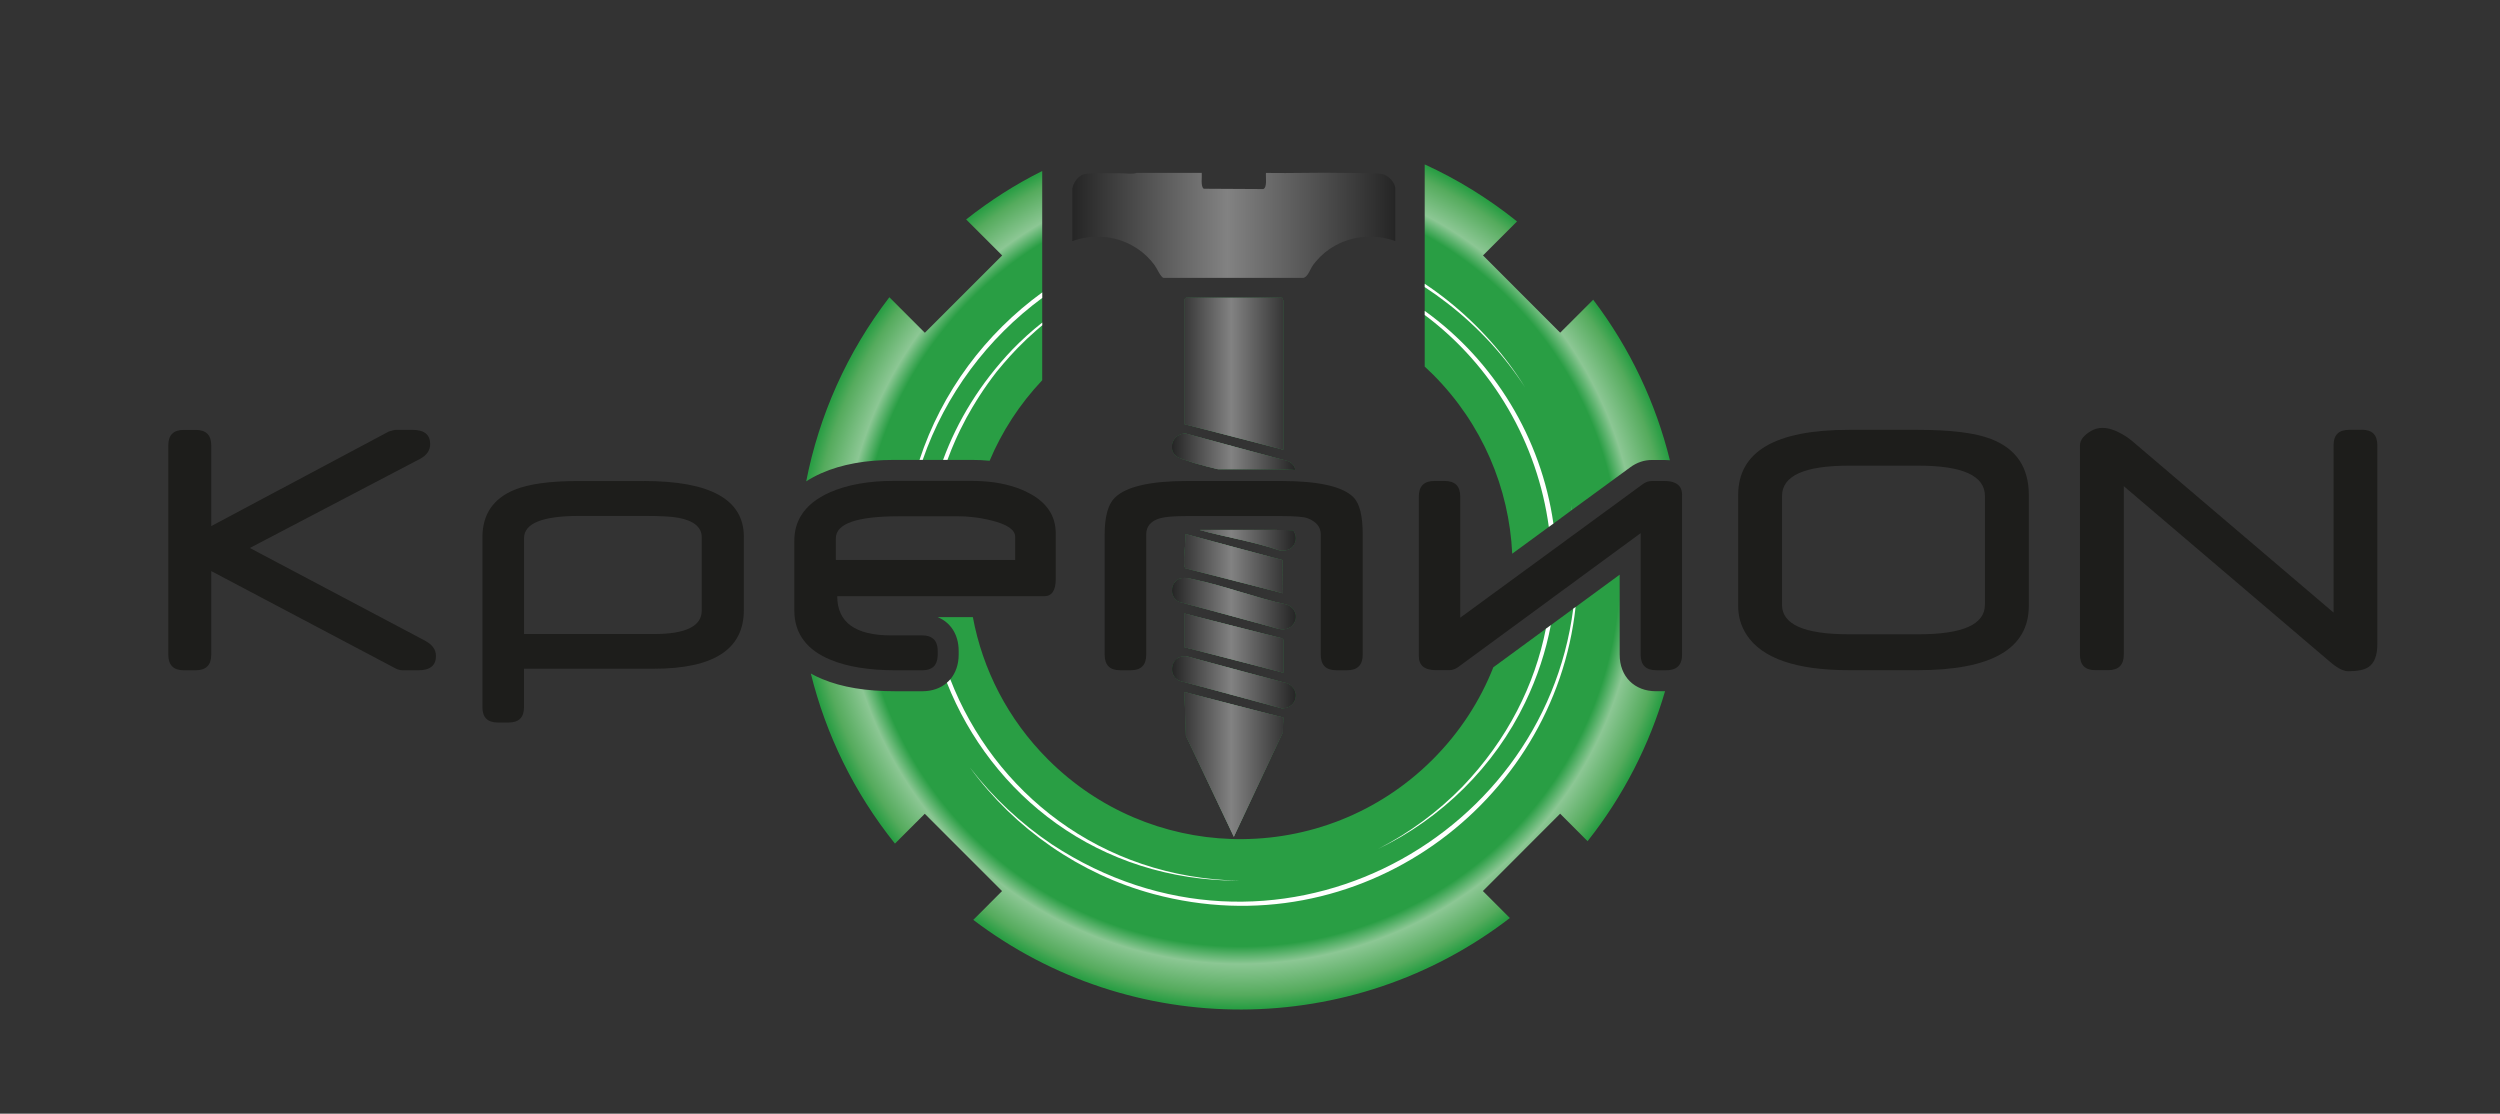 <?xml version="1.0" encoding="UTF-8"?>
<svg xmlns="http://www.w3.org/2000/svg" width="220" height="98" viewBox="0 0 220 98" fill="none">
  <rect x="0" y="0" width="220" height="98" fill="#333333" stroke="none"/>
  <path d="M91.692 28.648C91.529 28.788 91.366 28.921 91.207 29.065C90.649 29.55 90.106 30.06 89.589 30.592C89.474 30.707 89.363 30.829 89.252 30.947C89.112 31.092 88.979 31.236 88.846 31.384C88.661 31.583 88.484 31.787 88.31 31.994C88.103 32.234 87.903 32.474 87.704 32.718C87.164 33.417 86.658 34.123 86.196 34.841C86.107 34.974 86.026 35.111 85.941 35.244C85.678 35.665 85.427 36.09 85.191 36.519C85.098 36.678 85.01 36.834 84.932 36.996C84.78 37.277 84.636 37.562 84.496 37.843C84.407 38.021 84.326 38.194 84.245 38.376C84.185 38.498 84.13 38.62 84.078 38.742C83.956 39.011 83.842 39.281 83.731 39.555C83.605 39.862 83.491 40.165 83.38 40.472H85.512C86.052 40.472 86.58 40.494 87.087 40.546C88.162 37.995 89.707 35.588 91.714 33.462V28.629C91.714 28.629 91.695 28.644 91.684 28.651L91.692 28.648ZM140.198 26.377L137.297 29.276L130.504 22.48L133.498 19.485C130.959 17.448 128.228 15.773 125.374 14.468V32.26C125.615 32.478 125.851 32.704 126.088 32.94C130.471 37.325 132.803 42.986 133.076 48.725L136.299 46.366L136.702 46.074L138.328 44.879L138.335 44.872L143.469 41.119C144.034 40.701 144.688 40.479 145.368 40.479H146.473C146.64 40.479 146.799 40.487 146.95 40.502C145.712 35.484 143.461 30.67 140.202 26.377H140.198ZM145.745 60.83C143.824 60.83 142.53 59.536 142.53 57.613V50.57L138.657 53.413H138.653L138.45 53.561L136.473 55.014L136.037 55.332L131.413 58.722C130.249 61.673 128.468 64.442 126.084 66.827C121.324 71.589 115.056 73.93 108.818 73.841C108.655 73.841 108.489 73.837 108.326 73.83C102.476 73.63 96.684 71.297 92.216 66.823C88.672 63.278 86.466 58.892 85.612 54.308H82.515C83.657 54.773 84.363 55.853 84.363 57.277V57.609C84.363 58.482 84.093 59.229 83.627 59.78C83.535 59.891 83.431 59.987 83.328 60.079C82.777 60.56 82.034 60.83 81.159 60.83H78.816C76.203 60.83 74.096 60.479 72.366 59.761C72.001 59.61 71.664 59.447 71.354 59.27C72.677 64.616 75.142 69.733 78.756 74.237L81.38 71.612L88.18 78.415L85.649 80.948C99.575 91.522 118.988 91.467 132.866 80.785L130.493 78.411L137.293 71.604L139.707 74.022C142.881 70.014 145.154 65.522 146.525 60.826H145.745V60.83ZM85.021 19.312L88.192 22.48L81.388 29.284L78.265 26.159C74.517 31.032 72.078 36.59 70.947 42.358C71.346 42.099 71.794 41.855 72.3 41.633C74.059 40.86 76.199 40.472 78.668 40.472H85.512C86.052 40.472 86.58 40.494 87.087 40.546C88.162 37.995 89.707 35.588 91.714 33.462V15.049C89.374 16.217 87.127 17.644 85.017 19.315L85.021 19.312ZM91.692 28.648C91.529 28.788 91.366 28.921 91.207 29.065C90.649 29.55 90.106 30.06 89.589 30.592C89.474 30.707 89.363 30.829 89.252 30.947C89.112 31.092 88.979 31.236 88.846 31.384C88.661 31.583 88.484 31.787 88.31 31.994C88.103 32.234 87.903 32.474 87.704 32.718C87.164 33.417 86.658 34.123 86.196 34.841C86.107 34.974 86.026 35.111 85.941 35.244C85.678 35.665 85.427 36.09 85.191 36.519C85.098 36.678 85.01 36.834 84.932 36.996C84.78 37.277 84.636 37.562 84.496 37.843C84.407 38.021 84.326 38.194 84.245 38.376C84.185 38.498 84.13 38.62 84.078 38.742C83.956 39.011 83.842 39.281 83.731 39.555C83.605 39.862 83.491 40.165 83.38 40.472H85.512C86.052 40.472 86.58 40.494 87.087 40.546C88.162 37.995 89.707 35.588 91.714 33.462V28.629C91.714 28.629 91.695 28.644 91.684 28.651L91.692 28.648Z" fill="url(#paint0_radial_1110_93)"></path>
  <path d="M83.384 40.468H82.992C84.249 37.037 86.255 33.739 89.087 30.763C89.911 29.912 90.787 29.117 91.718 28.385V28.625C91.718 28.625 91.699 28.64 91.688 28.648C91.522 28.781 91.363 28.921 91.204 29.066C90.646 29.55 90.103 30.06 89.585 30.593C89.471 30.707 89.36 30.829 89.249 30.947C89.109 31.092 88.976 31.236 88.843 31.384C88.658 31.583 88.48 31.787 88.307 31.994C88.1 32.234 87.9 32.474 87.701 32.718C87.161 33.417 86.655 34.123 86.193 34.841C86.104 34.974 86.023 35.111 85.938 35.244C85.675 35.665 85.424 36.09 85.188 36.519C85.095 36.678 85.006 36.834 84.929 36.996C84.777 37.277 84.633 37.562 84.493 37.843C84.404 38.021 84.323 38.194 84.241 38.376C84.182 38.498 84.127 38.62 84.075 38.742C83.953 39.011 83.838 39.281 83.728 39.555C83.602 39.862 83.487 40.165 83.376 40.472L83.384 40.468Z" fill="white"></path>
  <path d="M109.147 77.502C96.603 77.542 87.22 69.911 83.328 60.079C83.435 59.987 83.535 59.891 83.627 59.78C87.445 69.633 96.795 77.28 109.143 77.502H109.147Z" fill="white"></path>
  <path d="M136.036 55.332L136.472 55.014C136.036 57.303 135.289 59.588 134.21 61.828C131.516 67.437 126.867 72.029 121.268 74.706C124.017 73.301 126.53 71.442 128.681 69.242C132.687 65.064 135.064 60.249 136.036 55.332Z" fill="white"></path>
  <path d="M125.375 27.72V27.357C131.499 31.753 135.634 38.579 136.699 46.074L136.296 46.366C135.305 39.045 131.41 32.223 125.375 27.72Z" fill="white"></path>
  <path d="M91.717 25.727V26.218C86.924 29.75 83.195 34.7 81.199 40.468H80.918C82.88 34.482 86.735 29.346 91.721 25.727H91.717Z" fill="white"></path>
  <path d="M134.215 34.101C132.356 31.243 130.006 28.71 127.312 26.644C126.687 26.159 126.04 25.697 125.375 25.265V24.972C126.088 25.446 126.776 25.948 127.441 26.481C130.113 28.618 132.415 31.206 134.215 34.101Z" fill="white"></path>
  <path d="M138.329 44.883C138.309 44.743 138.286 44.602 138.258 44.462C138.29 44.602 138.313 44.735 138.337 44.872L138.329 44.879V44.883Z" fill="white"></path>
  <path d="M138.652 53.413C136.771 70.724 119.586 83.543 101.488 78.67C95.05 76.936 89.292 72.935 85.367 67.559C87.385 70.184 89.835 72.473 92.581 74.314C111.806 86.926 135.777 74.296 138.445 53.565L138.649 53.417L138.652 53.413Z" fill="white"></path>
  <path d="M122.784 16.601V21.219C121.172 20.617 119.383 20.717 117.872 21.419C117.728 21.486 117.591 21.56 117.451 21.637C116.83 21.985 116.272 22.443 115.806 23.002C115.769 23.042 115.732 23.087 115.699 23.131C115.643 23.201 115.588 23.271 115.536 23.345C115.296 23.682 115.082 24.403 114.675 24.455H102.387C102.15 24.403 101.799 23.604 101.611 23.345C101.186 22.761 100.672 22.273 100.099 21.889C99.951 21.793 99.8 21.7 99.644 21.611C98.07 20.739 96.141 20.576 94.363 21.223V16.605C94.437 16.102 94.895 15.429 95.417 15.326C96.122 15.181 97.797 15.27 98.639 15.248C99.086 15.237 99.563 15.363 100.055 15.211H105.754C105.787 15.529 105.639 16.431 105.931 16.609L111.164 16.638C111.537 16.513 111.367 15.544 111.404 15.219C113.688 15.259 115.98 15.163 118.264 15.215C119.221 15.237 120.695 15.2 121.582 15.307C122.14 15.374 122.787 16.058 122.787 16.612L122.784 16.601Z" fill="url(#paint1_linear_1110_93)"></path>
  <path d="M112.928 26.433V39.57L104.229 37.325V26.34L104.362 26.207H112.832C112.806 26.296 112.925 26.403 112.925 26.433H112.928Z" fill="#299E44"></path>
  <path d="M112.928 63.145L112.884 64.45L108.819 73.116L108.578 73.634L108.331 73.109L104.365 64.757L104.229 60.9L112.928 63.145Z" fill="#299E44"></path>
  <path d="M112.928 56.282V59.196L104.229 56.951V53.993L112.777 56.164L112.928 56.282Z" fill="#299E44"></path>
  <path d="M112.883 52.2L104.32 50.008C104.043 49.793 104.39 47.478 104.324 46.998L112.842 49.283L112.883 52.2Z" fill="#299E44"></path>
  <path d="M112.804 62.331L103.897 59.931C102.825 59.58 102.958 57.968 104.026 57.779C104.222 57.746 104.407 57.743 104.596 57.802L113.284 60.139C114.485 60.715 114.116 62.327 112.804 62.331Z" fill="#299E44"></path>
  <path d="M113.978 41.341C113.456 41.304 112.902 41.289 112.311 41.289H107.177C106.848 41.211 106.527 41.13 106.202 41.049C105.466 40.86 104.757 40.646 104.069 40.402C103.881 40.335 103.593 40.217 103.456 40.076C102.724 39.355 103.349 38.124 104.343 38.154L113.309 40.575C113.571 40.686 113.756 40.853 113.863 41.049C113.918 41.141 113.955 41.237 113.978 41.341Z" fill="#299E44"></path>
  <path d="M113.875 47.9C113.834 47.985 113.771 48.063 113.705 48.133C113.409 48.432 112.947 48.499 112.544 48.414C110.368 47.663 107.843 47.272 105.574 46.636H112.308C113.139 46.636 113.579 46.665 113.79 46.691C113.827 46.739 113.856 46.78 113.875 46.824C114.052 47.153 114.063 47.564 113.875 47.9Z" fill="#299E44"></path>
  <path d="M113.875 54.807C113.653 55.206 113.18 55.483 112.53 55.336L103.782 52.962C102.825 52.525 102.995 51.047 104.026 50.873C104.381 50.817 104.691 50.921 105.035 50.987C107.744 51.542 110.508 52.611 113.221 53.206C113.539 53.331 113.753 53.524 113.879 53.753C114.075 54.086 114.06 54.485 113.879 54.807H113.875Z" fill="#299E44"></path>
  <path d="M112.928 26.433V39.57L104.229 37.325V26.34L104.362 26.207H112.832C112.806 26.296 112.925 26.403 112.925 26.433H112.928Z" fill="url(#paint2_linear_1110_93)"></path>
  <path d="M112.928 26.433V39.57L104.229 37.325V26.34L104.362 26.207H112.832C112.806 26.296 112.925 26.403 112.925 26.433H112.928Z" fill="url(#paint3_linear_1110_93)"></path>
  <path d="M112.928 63.145L112.884 64.45L108.819 73.116L108.578 73.634L108.331 73.109L104.365 64.757L104.229 60.9L112.928 63.145Z" fill="url(#paint4_linear_1110_93)"></path>
  <path d="M112.928 63.145L112.884 64.45L108.819 73.116L108.578 73.634L108.331 73.109L104.365 64.757L104.229 60.9L112.928 63.145Z" fill="url(#paint5_linear_1110_93)"></path>
  <path d="M112.928 56.282V59.196L104.229 56.951V53.993L112.777 56.164L112.928 56.282Z" fill="url(#paint6_linear_1110_93)"></path>
  <path d="M112.928 56.282V59.196L104.229 56.951V53.993L112.777 56.164L112.928 56.282Z" fill="url(#paint7_linear_1110_93)"></path>
  <path d="M112.883 52.2L104.32 50.008C104.043 49.793 104.39 47.478 104.324 46.998L112.842 49.283L112.883 52.2Z" fill="url(#paint8_linear_1110_93)"></path>
  <path d="M112.883 52.2L104.32 50.008C104.043 49.793 104.39 47.478 104.324 46.998L112.842 49.283L112.883 52.2Z" fill="url(#paint9_linear_1110_93)"></path>
  <path d="M112.804 62.331L103.897 59.931C102.825 59.58 102.958 57.968 104.026 57.779C104.222 57.746 104.407 57.743 104.596 57.802L113.284 60.139C114.485 60.715 114.116 62.327 112.804 62.331Z" fill="url(#paint10_linear_1110_93)"></path>
  <path d="M112.804 62.331L103.897 59.931C102.825 59.58 102.958 57.968 104.026 57.779C104.222 57.746 104.407 57.743 104.596 57.802L113.284 60.139C114.485 60.715 114.116 62.327 112.804 62.331Z" fill="url(#paint11_linear_1110_93)"></path>
  <path d="M113.978 41.341C113.456 41.304 112.902 41.289 112.311 41.289H107.177C106.848 41.211 106.527 41.13 106.202 41.049C105.466 40.86 104.757 40.646 104.069 40.402C103.881 40.335 103.593 40.217 103.456 40.076C102.724 39.355 103.349 38.124 104.343 38.154L113.309 40.575C113.571 40.686 113.756 40.853 113.863 41.049C113.918 41.141 113.955 41.237 113.978 41.341Z" fill="url(#paint12_linear_1110_93)"></path>
  <path d="M113.978 41.341C113.456 41.304 112.902 41.289 112.311 41.289H107.177C106.848 41.211 106.527 41.13 106.202 41.049C105.466 40.86 104.757 40.646 104.069 40.402C103.881 40.335 103.593 40.217 103.456 40.076C102.724 39.355 103.349 38.124 104.343 38.154L113.309 40.575C113.571 40.686 113.756 40.853 113.863 41.049C113.918 41.141 113.955 41.237 113.978 41.341Z" fill="url(#paint13_linear_1110_93)"></path>
  <path d="M113.875 47.9C113.834 47.985 113.771 48.063 113.705 48.133C113.409 48.432 112.947 48.499 112.544 48.414C110.368 47.663 107.843 47.272 105.574 46.636H112.308C113.139 46.636 113.579 46.665 113.79 46.691C113.827 46.739 113.856 46.78 113.875 46.824C114.052 47.153 114.063 47.564 113.875 47.9Z" fill="url(#paint14_linear_1110_93)"></path>
  <path d="M113.875 47.9C113.834 47.985 113.771 48.063 113.705 48.133C113.409 48.432 112.947 48.499 112.544 48.414C110.368 47.663 107.843 47.272 105.574 46.636H112.308C113.139 46.636 113.579 46.665 113.79 46.691C113.827 46.739 113.856 46.78 113.875 46.824C114.052 47.153 114.063 47.564 113.875 47.9Z" fill="url(#paint15_linear_1110_93)"></path>
  <path d="M113.875 54.807C113.653 55.206 113.18 55.483 112.53 55.336L103.782 52.962C102.825 52.525 102.995 51.047 104.026 50.873C104.381 50.817 104.691 50.921 105.035 50.987C107.744 51.542 110.508 52.611 113.221 53.206C113.539 53.331 113.753 53.524 113.879 53.753C114.075 54.086 114.06 54.485 113.879 54.807H113.875Z" fill="url(#paint16_linear_1110_93)"></path>
  <path d="M113.875 54.807C113.653 55.206 113.18 55.483 112.53 55.336L103.782 52.962C102.825 52.525 102.995 51.047 104.026 50.873C104.381 50.817 104.691 50.921 105.035 50.987C107.744 51.542 110.508 52.611 113.221 53.206C113.539 53.331 113.753 53.524 113.879 53.753C114.075 54.086 114.06 54.485 113.879 54.807H113.875Z" fill="url(#paint17_linear_1110_93)"></path>
  <path d="M37.441 56.4L21.986 48.222L36.939 40.394C37.549 40.076 37.855 39.636 37.855 39.085C37.855 38.25 37.338 37.828 36.307 37.828H34.855C34.721 37.828 34.507 37.88 34.211 37.976L18.59 46.295V39.185C18.59 38.279 18.131 37.832 17.218 37.832H16.172C15.267 37.832 14.812 38.279 14.812 39.185V57.617C14.812 58.526 15.267 58.985 16.172 58.985H17.218C18.135 58.985 18.59 58.526 18.59 57.617V50.255L34.803 58.819C35.01 58.929 35.228 58.985 35.446 58.985H36.813C37.848 58.985 38.365 58.563 38.365 57.728C38.365 57.177 38.055 56.737 37.441 56.404V56.4Z" fill="#1D1D1B"></path>
  <path d="M56.652 42.332H50.817C48.4 42.332 46.559 42.587 45.306 43.09C43.407 43.862 42.453 45.26 42.453 47.282V62.231C42.453 63.133 42.9 63.581 43.806 63.581H44.763C45.665 63.581 46.112 63.133 46.112 62.231V58.848H57.543C62.82 58.848 65.459 57.129 65.459 53.683V47.231C65.459 43.962 62.525 42.328 56.648 42.328L56.652 42.332ZM61.752 53.731C61.752 55.103 60.352 55.794 57.547 55.794H46.116V47.36C46.116 46.051 47.738 45.401 50.983 45.401H56.689C58.127 45.401 59.136 45.456 59.709 45.567C61.072 45.83 61.752 46.399 61.752 47.282V53.734V53.731Z" fill="#1D1D1B"></path>
  <path d="M90.286 43.256C89.177 42.735 87.888 42.428 86.417 42.346C86.125 42.328 85.825 42.317 85.515 42.317H78.67C76.453 42.317 74.576 42.65 73.046 43.319C71.844 43.851 70.991 44.539 70.477 45.401C70.093 46.04 69.9 46.769 69.9 47.593V53.716C69.9 54.766 70.189 55.661 70.769 56.404C71.29 57.084 72.066 57.639 73.086 58.06C74.568 58.674 76.483 58.985 78.822 58.985H81.165C82.03 58.985 82.477 58.563 82.514 57.731C82.518 57.691 82.518 57.657 82.518 57.617V57.284C82.518 56.781 82.377 56.415 82.107 56.197C81.886 56.008 81.572 55.916 81.165 55.916H78.43C75.263 55.916 73.677 54.766 73.677 52.466H91.886C92.566 52.466 92.906 51.964 92.906 50.95V46.942C92.906 45.316 92.034 44.084 90.286 43.263V43.256ZM89.34 49.275H73.555V47.371C73.555 46.081 75.4 45.434 79.084 45.434H84.395C84.787 45.434 85.19 45.456 85.6 45.508C86.128 45.563 86.672 45.659 87.226 45.796C88.634 46.14 89.336 46.621 89.336 47.242V49.275H89.34Z" fill="#1D1D1B"></path>
  <path d="M119.11 43.766C118.168 42.809 116.042 42.328 112.746 42.328H104.449C101.215 42.328 99.097 42.82 98.1 43.8C97.508 44.384 97.209 45.467 97.209 47.064V57.613C97.209 58.523 97.664 58.981 98.562 58.981H99.519C100.421 58.981 100.868 58.523 100.868 57.613V47.035C100.868 46.31 101.285 45.833 102.106 45.6C102.546 45.478 103.329 45.415 104.464 45.415H112.746C113.965 45.415 114.734 45.482 115.052 45.6C115.832 45.896 116.227 46.369 116.227 47.02V57.613C116.227 58.523 116.682 58.981 117.595 58.981H118.552C119.461 58.981 119.919 58.523 119.919 57.613V47.035C119.919 45.397 119.649 44.306 119.11 43.77V43.766Z" fill="#1D1D1B"></path>
  <path d="M147.383 42.487C147.146 42.38 146.843 42.328 146.474 42.328H145.369C145.081 42.328 144.814 42.42 144.559 42.609L138.639 46.942L138.58 46.983L136.917 48.203L136.506 48.503L133.077 51.01L128.501 54.356V43.692C128.501 42.783 128.043 42.324 127.134 42.324H126.225C125.316 42.324 124.857 42.783 124.857 43.692V57.735C124.857 58.563 125.36 58.974 126.373 58.974H127.515C127.796 58.974 128.062 58.885 128.306 58.711L132.389 55.716L136.418 52.758L136.843 52.444L138.668 51.109L138.82 50.995L144.378 46.916V57.613C144.378 58.523 144.837 58.981 145.746 58.981H146.655C146.784 58.981 146.91 58.974 147.021 58.948C147.686 58.841 148.022 58.393 148.022 57.613V43.537C148.022 43.02 147.808 42.668 147.379 42.487H147.383Z" fill="#1D1D1B"></path>
  <path d="M175.218 38.634C173.836 38.094 171.674 37.825 168.74 37.825H162.719C156.211 37.825 152.959 39.74 152.959 43.567V53.317C152.959 54.252 153.203 55.095 153.698 55.857C155.051 57.938 158.066 58.977 162.738 58.977H168.74C175.27 58.977 178.537 57.088 178.537 53.298V43.567C178.537 41.134 177.428 39.488 175.218 38.634ZM174.671 53.221C174.671 54.951 172.727 55.816 168.836 55.816H162.705C158.776 55.816 156.817 54.951 156.817 53.221V43.655C156.817 41.87 158.776 40.978 162.705 40.978H168.825C172.724 40.978 174.675 41.87 174.675 43.655V53.221H174.671Z" fill="#1D1D1B"></path>
  <path d="M207.845 37.825H206.721C205.812 37.825 205.354 38.272 205.354 39.178V53.908L187.592 38.779C187.359 38.579 187.089 38.394 186.783 38.22C186.132 37.847 185.545 37.654 185.016 37.654C184.65 37.654 184.321 37.743 184.026 37.917C183.364 38.305 183.035 38.73 183.035 39.208V57.606C183.035 58.515 183.482 58.974 184.384 58.974H185.526C186.435 58.974 186.894 58.515 186.894 57.602V42.783L204.881 58.105C205.213 58.382 205.409 58.545 205.476 58.586C205.923 58.911 206.318 59.07 206.644 59.07C207.479 59.07 208.081 58.944 208.447 58.689C208.95 58.338 209.205 57.672 209.205 56.696V39.167C209.205 38.265 208.746 37.817 207.837 37.817L207.845 37.825Z" fill="#1D1D1B"></path>
  <defs>
    <radialGradient id="paint0_radial_1110_93" cx="0" cy="0" r="1" gradientUnits="userSpaceOnUse" gradientTransform="translate(109.153 49.885) rotate(45.013) scale(38.696 38.696)">
      <stop offset="0.86" stop-color="#299E44"></stop>
      <stop offset="0.9" stop-color="#8CC794"></stop>
      <stop offset="0.97" stop-color="#55AB5D"></stop>
      <stop offset="1" stop-color="#299E44"></stop>
    </radialGradient>
    <linearGradient id="paint1_linear_1110_93" x1="94.367" y1="19.822" x2="122.784" y2="19.822" gradientUnits="userSpaceOnUse">
      <stop stop-color="#252525"></stop>
      <stop offset="0.48" stop-color="#828282"></stop>
      <stop offset="1" stop-color="#252525"></stop>
    </linearGradient>
    <linearGradient id="paint2_linear_1110_93" x1="103.135" y1="49.922" x2="114.015" y2="49.922" gradientUnits="userSpaceOnUse">
      <stop stop-color="#252525"></stop>
      <stop offset="0.48" stop-color="#828282"></stop>
      <stop offset="1" stop-color="#252525"></stop>
    </linearGradient>
    <linearGradient id="paint3_linear_1110_93" x1="103.135" y1="49.922" x2="114.015" y2="49.922" gradientUnits="userSpaceOnUse">
      <stop stop-color="#252525"></stop>
      <stop offset="0.48" stop-color="#828282"></stop>
      <stop offset="1" stop-color="#252525"></stop>
    </linearGradient>
    <linearGradient id="paint4_linear_1110_93" x1="103.135" y1="49.922" x2="114.015" y2="49.922" gradientUnits="userSpaceOnUse">
      <stop stop-color="#252525"></stop>
      <stop offset="0.48" stop-color="#828282"></stop>
      <stop offset="1" stop-color="#252525"></stop>
    </linearGradient>
    <linearGradient id="paint5_linear_1110_93" x1="103.135" y1="49.922" x2="114.015" y2="49.922" gradientUnits="userSpaceOnUse">
      <stop stop-color="#252525"></stop>
      <stop offset="0.48" stop-color="#828282"></stop>
      <stop offset="1" stop-color="#252525"></stop>
    </linearGradient>
    <linearGradient id="paint6_linear_1110_93" x1="103.135" y1="49.923" x2="114.015" y2="49.923" gradientUnits="userSpaceOnUse">
      <stop stop-color="#252525"></stop>
      <stop offset="0.48" stop-color="#828282"></stop>
      <stop offset="1" stop-color="#252525"></stop>
    </linearGradient>
    <linearGradient id="paint7_linear_1110_93" x1="103.135" y1="49.923" x2="114.015" y2="49.923" gradientUnits="userSpaceOnUse">
      <stop stop-color="#252525"></stop>
      <stop offset="0.48" stop-color="#828282"></stop>
      <stop offset="1" stop-color="#252525"></stop>
    </linearGradient>
    <linearGradient id="paint8_linear_1110_93" x1="103.134" y1="49.922" x2="114.014" y2="49.922" gradientUnits="userSpaceOnUse">
      <stop stop-color="#252525"></stop>
      <stop offset="0.48" stop-color="#828282"></stop>
      <stop offset="1" stop-color="#252525"></stop>
    </linearGradient>
    <linearGradient id="paint9_linear_1110_93" x1="103.134" y1="49.922" x2="114.014" y2="49.922" gradientUnits="userSpaceOnUse">
      <stop stop-color="#252525"></stop>
      <stop offset="0.48" stop-color="#828282"></stop>
      <stop offset="1" stop-color="#252525"></stop>
    </linearGradient>
    <linearGradient id="paint10_linear_1110_93" x1="103.136" y1="49.922" x2="114.016" y2="49.922" gradientUnits="userSpaceOnUse">
      <stop stop-color="#252525"></stop>
      <stop offset="0.48" stop-color="#828282"></stop>
      <stop offset="1" stop-color="#252525"></stop>
    </linearGradient>
    <linearGradient id="paint11_linear_1110_93" x1="103.136" y1="49.922" x2="114.016" y2="49.922" gradientUnits="userSpaceOnUse">
      <stop stop-color="#252525"></stop>
      <stop offset="0.48" stop-color="#828282"></stop>
      <stop offset="1" stop-color="#252525"></stop>
    </linearGradient>
    <linearGradient id="paint12_linear_1110_93" x1="103.134" y1="49.922" x2="114.014" y2="49.922" gradientUnits="userSpaceOnUse">
      <stop stop-color="#252525"></stop>
      <stop offset="0.48" stop-color="#828282"></stop>
      <stop offset="1" stop-color="#252525"></stop>
    </linearGradient>
    <linearGradient id="paint13_linear_1110_93" x1="103.134" y1="49.922" x2="114.014" y2="49.922" gradientUnits="userSpaceOnUse">
      <stop stop-color="#252525"></stop>
      <stop offset="0.48" stop-color="#828282"></stop>
      <stop offset="1" stop-color="#252525"></stop>
    </linearGradient>
    <linearGradient id="paint14_linear_1110_93" x1="103.135" y1="49.922" x2="114.015" y2="49.922" gradientUnits="userSpaceOnUse">
      <stop stop-color="#252525"></stop>
      <stop offset="0.48" stop-color="#828282"></stop>
      <stop offset="1" stop-color="#252525"></stop>
    </linearGradient>
    <linearGradient id="paint15_linear_1110_93" x1="103.135" y1="49.922" x2="114.015" y2="49.922" gradientUnits="userSpaceOnUse">
      <stop stop-color="#252525"></stop>
      <stop offset="0.48" stop-color="#828282"></stop>
      <stop offset="1" stop-color="#252525"></stop>
    </linearGradient>
    <linearGradient id="paint16_linear_1110_93" x1="103.135" y1="49.922" x2="114.016" y2="49.922" gradientUnits="userSpaceOnUse">
      <stop stop-color="#252525"></stop>
      <stop offset="0.48" stop-color="#828282"></stop>
      <stop offset="1" stop-color="#252525"></stop>
    </linearGradient>
    <linearGradient id="paint17_linear_1110_93" x1="103.135" y1="49.922" x2="114.016" y2="49.922" gradientUnits="userSpaceOnUse">
      <stop stop-color="#252525"></stop>
      <stop offset="0.48" stop-color="#828282"></stop>
      <stop offset="1" stop-color="#252525"></stop>
    </linearGradient>
  </defs>
</svg>
